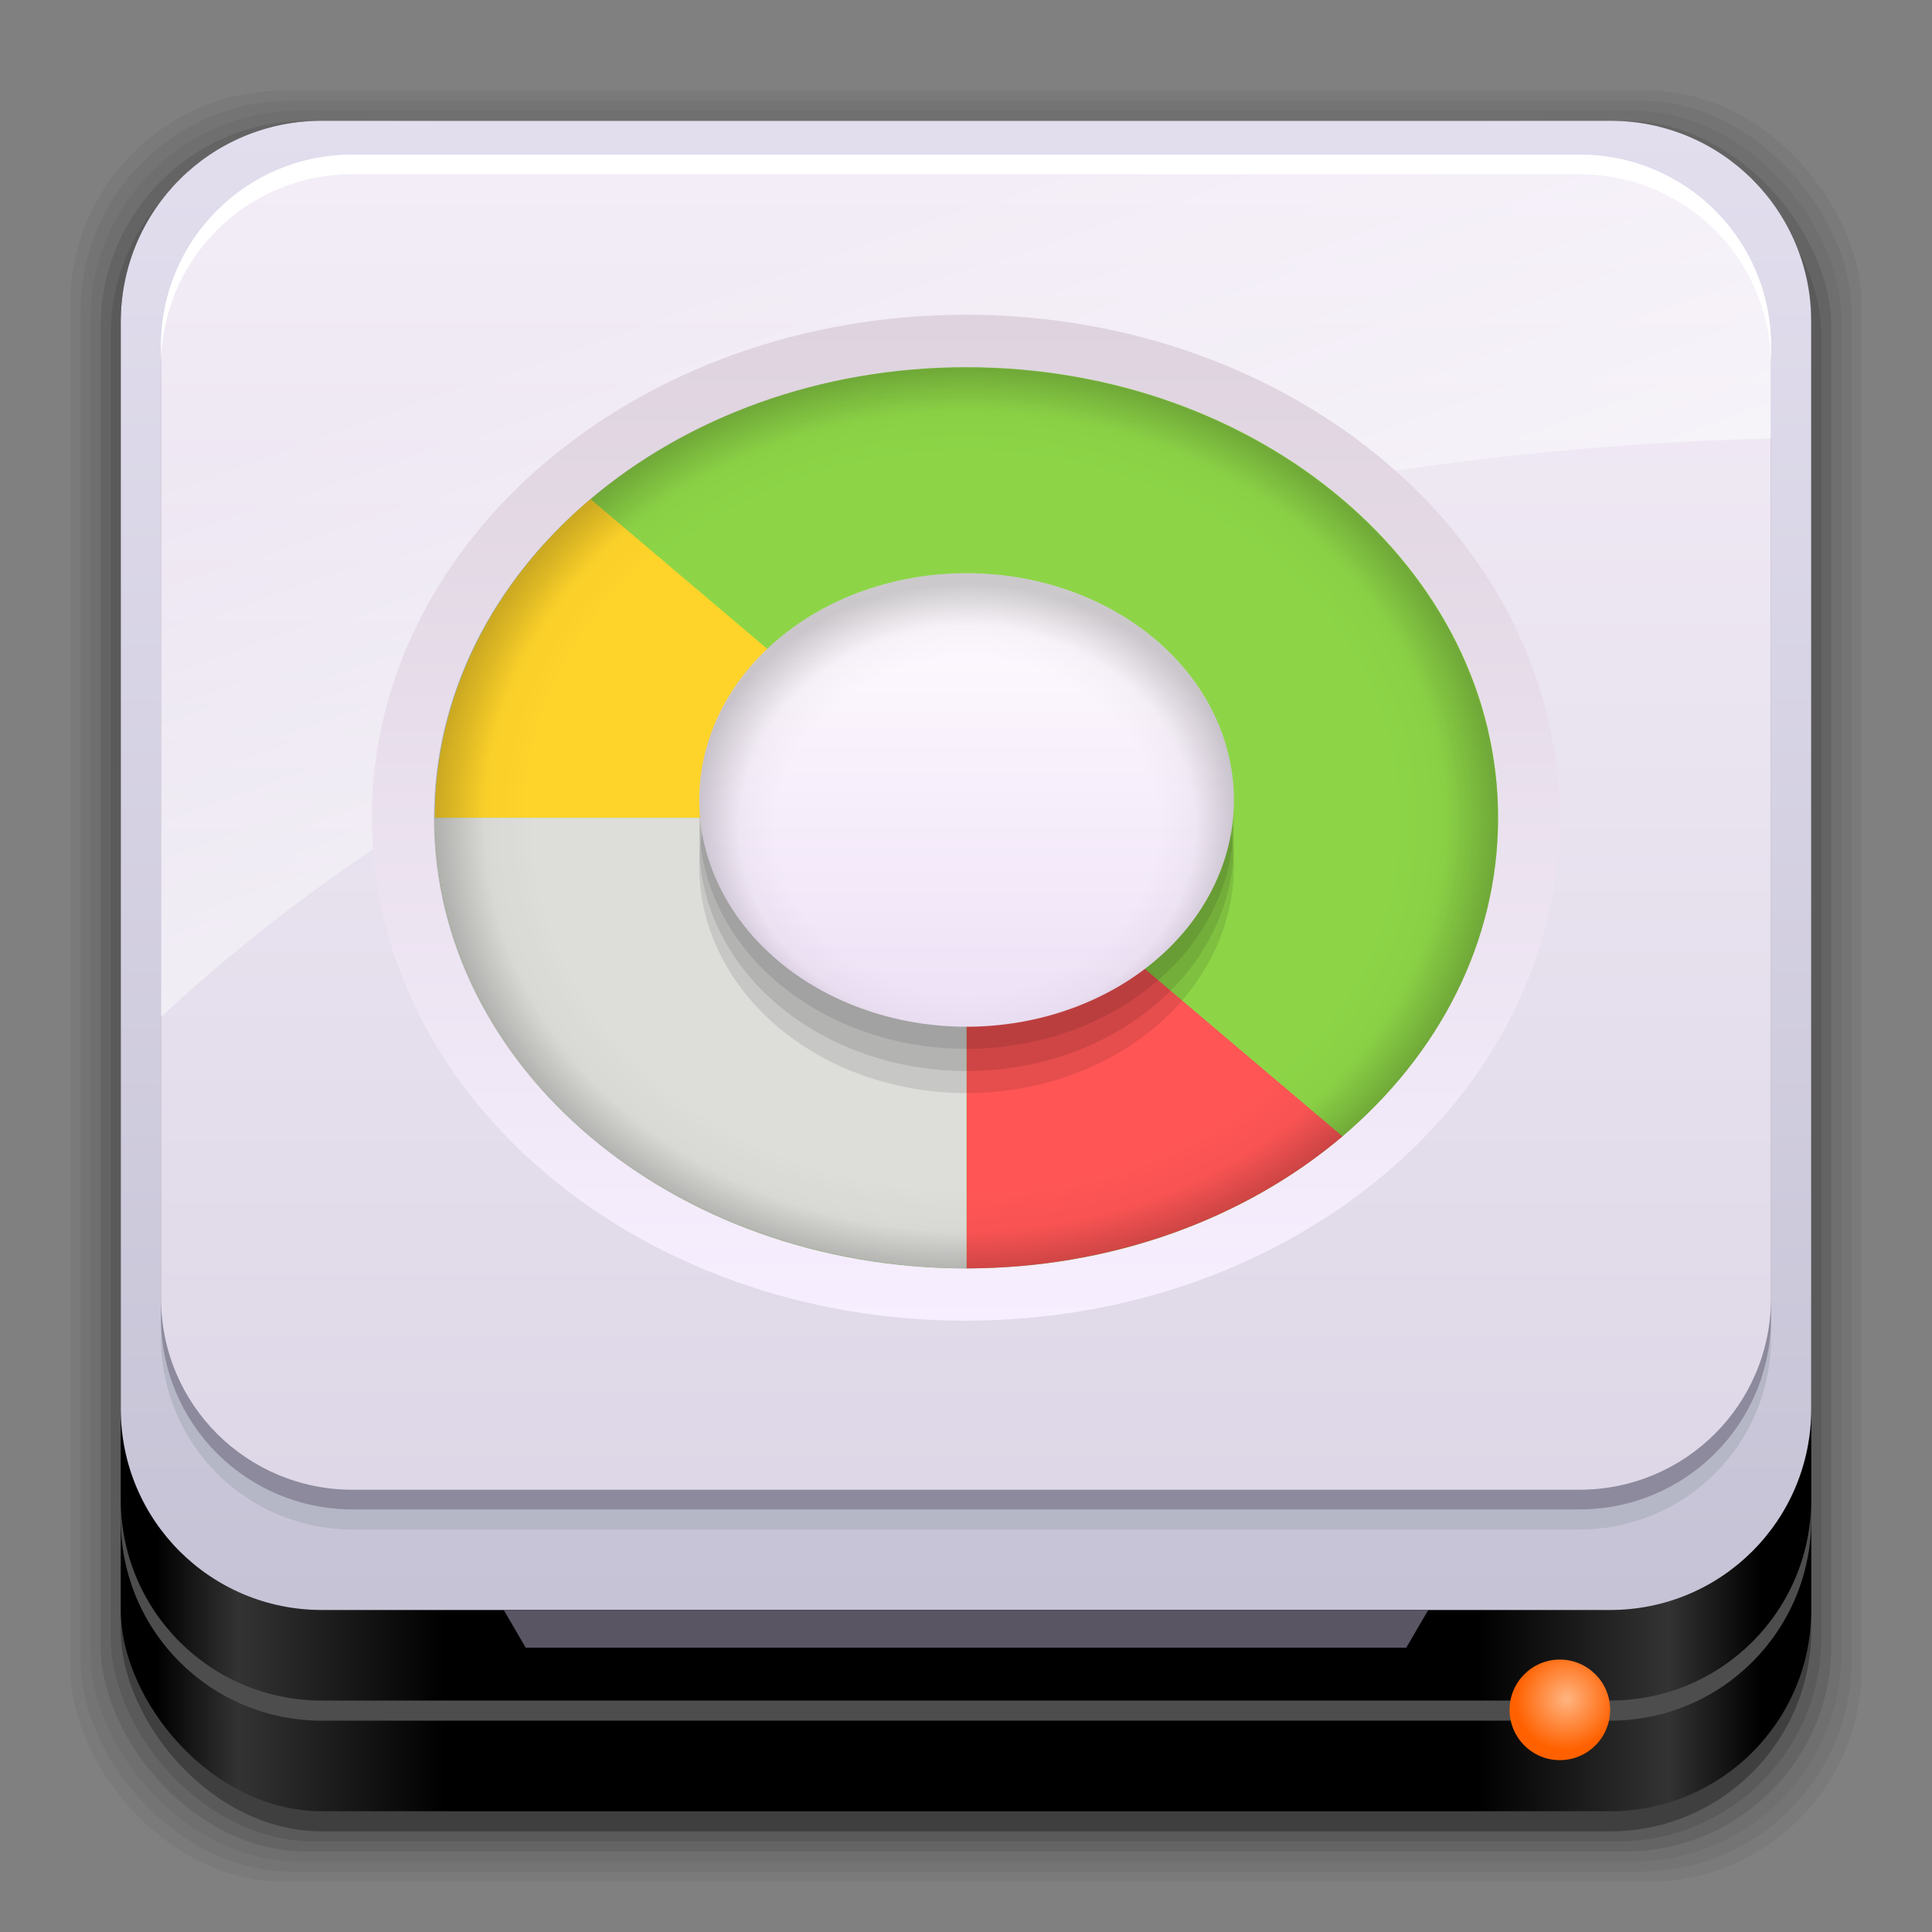 <?xml version="1.0" encoding="UTF-8" standalone="no"?>
<!-- Created with Inkscape (http://www.inkscape.org/) -->

<svg
   xmlns:dc="http://purl.org/dc/elements/1.1/"
   xmlns:cc="http://creativecommons.org/ns#"
   xmlns:rdf="http://www.w3.org/1999/02/22-rdf-syntax-ns#"
   xmlns:svg="http://www.w3.org/2000/svg"
   xmlns="http://www.w3.org/2000/svg"
   xmlns:xlink="http://www.w3.org/1999/xlink"
   xmlns:sodipodi="http://sodipodi.sourceforge.net/DTD/sodipodi-0.dtd"
   xmlns:inkscape="http://www.inkscape.org/namespaces/inkscape"
   width="96"
   height="96"
   id="svg2"
   version="1.1"
   inkscape:version="0.48.4 r9939"
   sodipodi:docname="gparted.svg">
  <rect width="100%" height="100%" fill="#808080" stroke="none"/>
  <defs
     id="defs4">
    <linearGradient
       inkscape:collect="always"
       id="linearGradient3624">
      <stop
         style="stop-color:#000000;stop-opacity:0"
         offset="0"
         id="stop3626" />
      <stop
         id="stop3628"
         offset="0.689"
         style="stop-color:#000000;stop-opacity:0" />
      <stop
         id="stop3630"
         offset="0.824"
         style="stop-color:#000000;stop-opacity:0.024;" />
      <stop
         style="stop-color:#000000;stop-opacity:0.2"
         offset="1"
         id="stop3632" />
    </linearGradient>
    <linearGradient
       id="linearGradient3123"
       inkscape:collect="always">
      <stop
         id="stop3127"
         offset="0"
         style="stop-color:#000000;stop-opacity:0" />
      <stop
         style="stop-color:#000000;stop-opacity:0"
         offset="0.816"
         id="stop3133" />
      <stop
         style="stop-color:#000000;stop-opacity:0.024;"
         offset="0.909"
         id="stop3129" />
      <stop
         id="stop3131"
         offset="1"
         style="stop-color:#000000;stop-opacity:0.2" />
    </linearGradient>
    <linearGradient
       id="linearGradient3168"
       inkscape:collect="always">
      <stop
         id="stop3170"
         offset="0"
         style="stop-color:#ded3de;stop-opacity:1" />
      <stop
         id="stop3172"
         offset="1"
         style="stop-color:#f7efff;stop-opacity:1" />
    </linearGradient>
    <linearGradient
       inkscape:collect="always"
       id="linearGradient3122">
      <stop
         style="stop-color:#000000;stop-opacity:0"
         offset="0"
         id="stop3124" />
      <stop
         id="stop3130"
         offset="0.909"
         style="stop-color:#000000;stop-opacity:0.024;" />
      <stop
         style="stop-color:#000000;stop-opacity:0.2"
         offset="1"
         id="stop3126" />
    </linearGradient>
    <linearGradient
       inkscape:collect="always"
       id="linearGradient3111">
      <stop
         style="stop-color:#ded3de;stop-opacity:1"
         offset="0"
         id="stop3113" />
      <stop
         style="stop-color:#e7e3ef;stop-opacity:1"
         offset="1"
         id="stop3115" />
    </linearGradient>
    <linearGradient
       inkscape:collect="always"
       id="linearGradient3103">
      <stop
         style="stop-color:#efe3f7;stop-opacity:1"
         offset="0"
         id="stop3105" />
      <stop
         style="stop-color:#fffbff;stop-opacity:1"
         offset="1"
         id="stop3107" />
    </linearGradient>
    <linearGradient
       id="linearGradient4246"
       inkscape:collect="always">
      <stop
         id="stop4248"
         offset="0"
         style="stop-color:#ffffff;stop-opacity:1" />
      <stop
         id="stop4250"
         offset="1"
         style="stop-color:#ffffff;stop-opacity:0" />
    </linearGradient>
    <linearGradient
       inkscape:collect="always"
       id="linearGradient4178">
      <stop
         style="stop-color:#ffb582;stop-opacity:1"
         offset="0"
         id="stop4180" />
      <stop
         style="stop-color:#ff6100;stop-opacity:1"
         offset="1"
         id="stop4182" />
    </linearGradient>
    <linearGradient
       inkscape:collect="always"
       id="linearGradient4152">
      <stop
         style="stop-color:#c6c3d6;stop-opacity:1"
         offset="0"
         id="stop4154" />
      <stop
         style="stop-color:#e2deee;stop-opacity:1"
         offset="1"
         id="stop4156" />
    </linearGradient>
    <linearGradient
       id="linearGradient4146"
       inkscape:collect="always">
      <stop
         id="stop4148"
         offset="0"
         style="stop-color:#ded7e7;stop-opacity:1" />
      <stop
         id="stop4150"
         offset="1"
         style="stop-color:#f3edf7;stop-opacity:1" />
    </linearGradient>
    <linearGradient
       id="linearGradient4130">
      <stop
         id="stop4132"
         offset="0"
         style="stop-color:#000000;stop-opacity:1" />
      <stop
         style="stop-color:#333333;stop-opacity:1"
         offset="0.051"
         id="stop4134" />
      <stop
         id="stop4136"
         offset="0.18"
         style="stop-color:#000000;stop-opacity:1" />
      <stop
         style="stop-color:#000000;stop-opacity:1"
         offset="0.823"
         id="stop4138" />
      <stop
         id="stop4140"
         offset="0.942"
         style="stop-color:#333333;stop-opacity:1" />
      <stop
         id="stop4142"
         offset="1"
         style="stop-color:#000000;stop-opacity:1" />
    </linearGradient>
    <linearGradient
       id="linearGradient4293">
      <stop
         style="stop-color:#3b69a4;stop-opacity:1;"
         offset="0"
         id="stop4295" />
      <stop
         id="stop4301"
         offset="0.128"
         style="stop-color:#3b69a4;stop-opacity:0" />
      <stop
         style="stop-color:#3b69a4;stop-opacity:0"
         offset="0.888"
         id="stop4303" />
      <stop
         style="stop-color:#3b69a4;stop-opacity:1;"
         offset="1"
         id="stop4297" />
    </linearGradient>
    <linearGradient
       id="linearGradient3059">
      <stop
         style="stop-color:#101018;stop-opacity:1"
         offset="0"
         id="stop3061" />
      <stop
         id="stop4042"
         offset="0.051"
         style="stop-color:#212442;stop-opacity:1" />
      <stop
         style="stop-color:#100c18;stop-opacity:1"
         offset="0.18"
         id="stop4044" />
      <stop
         id="stop3352"
         offset="0.823"
         style="stop-color:#100c18;stop-opacity:1" />
      <stop
         style="stop-color:#212442;stop-opacity:1;"
         offset="0.942"
         id="stop3354" />
      <stop
         style="stop-color:#101018;stop-opacity:1"
         offset="1"
         id="stop3064" />
    </linearGradient>
    <linearGradient
       inkscape:collect="always"
       id="linearGradient3048">
      <stop
         style="stop-color:#c16d16;stop-opacity:1"
         offset="0"
         id="stop3050" />
      <stop
         style="stop-color:#ff8e31;stop-opacity:1"
         offset="1"
         id="stop3052" />
    </linearGradient>
    <linearGradient
       inkscape:collect="always"
       id="linearGradient3119">
      <stop
         style="stop-color:#92948f;stop-opacity:0"
         offset="0"
         id="stop3121" />
      <stop
         id="stop3123"
         offset="0.428"
         style="stop-color:#9b9e98;stop-opacity:1" />
      <stop
         style="stop-color:#939690;stop-opacity:0"
         offset="1"
         id="stop3125" />
    </linearGradient>
    <linearGradient
       id="linearGradient3073"
       inkscape:collect="always">
      <stop
         id="stop3075"
         offset="0"
         style="stop-color:#ffffff;stop-opacity:0" />
      <stop
         style="stop-color:#ffffff;stop-opacity:1"
         offset="0.459"
         id="stop3085" />
      <stop
         id="stop3083"
         offset="1"
         style="stop-color:#ffffff;stop-opacity:0" />
    </linearGradient>
    <linearGradient
       inkscape:collect="always"
       id="linearGradient3047">
      <stop
         style="stop-color:#000000;stop-opacity:1"
         offset="0"
         id="stop3049" />
      <stop
         id="stop3055"
         offset="0.061"
         style="stop-color:#1a1a1a;stop-opacity:1" />
      <stop
         style="stop-color:#333333;stop-opacity:1"
         offset="0.165"
         id="stop3057" />
      <stop
         id="stop3059"
         offset="0.554"
         style="stop-color:#4d4d4d;stop-opacity:1" />
      <stop
         style="stop-color:#999999;stop-opacity:1"
         offset="1"
         id="stop3051" />
    </linearGradient>
    <linearGradient
       id="linearGradient3041"
       inkscape:collect="always">
      <stop
         id="stop3043"
         offset="0"
         style="stop-color:#1a1a1a;stop-opacity:1" />
      <stop
         id="stop3045"
         offset="1"
         style="stop-color:#808080;stop-opacity:1" />
    </linearGradient>
    <linearGradient
       inkscape:collect="always"
       id="linearGradient3029">
      <stop
         style="stop-color:#333333;stop-opacity:1"
         offset="0"
         id="stop3031" />
      <stop
         style="stop-color:#e0e0dd;stop-opacity:0;"
         offset="1"
         id="stop3033" />
    </linearGradient>
    <linearGradient
       inkscape:collect="always"
       xlink:href="#linearGradient3029"
       id="linearGradient3035"
       x1="35.355"
       y1="1030.362"
       x2="35.355"
       y2="975.333"
       gradientUnits="userSpaceOnUse"
       gradientTransform="matrix(1.164,0,0,1.164,-7.863,-164.236)" />
    <linearGradient
       inkscape:collect="always"
       xlink:href="#linearGradient3041"
       id="linearGradient3039"
       gradientUnits="userSpaceOnUse"
       x1="35.355"
       y1="1030.362"
       x2="35.355"
       y2="975.333"
       gradientTransform="matrix(1.122,0,0,1.122,-5.85,-122.188)" />
    <linearGradient
       inkscape:collect="always"
       xlink:href="#linearGradient3047"
       id="linearGradient3053"
       x1="40"
       y1="1043.434"
       x2="39.286"
       y2="972.333"
       gradientUnits="userSpaceOnUse" />
    <linearGradient
       inkscape:collect="always"
       xlink:href="#linearGradient3073"
       id="linearGradient3113"
       gradientUnits="userSpaceOnUse"
       gradientTransform="translate(0,-956.362)"
       x1="14.869"
       y1="978.904"
       x2="24.527"
       y2="969.247" />
    <linearGradient
       inkscape:collect="always"
       xlink:href="#linearGradient3073"
       id="linearGradient3115"
       gradientUnits="userSpaceOnUse"
       gradientTransform="matrix(-1,0,0,1,96,-956.362)"
       x1="15.152"
       y1="978.621"
       x2="26.264"
       y2="967.509" />
    <linearGradient
       inkscape:collect="always"
       xlink:href="#linearGradient3119"
       id="linearGradient3117"
       gradientUnits="userSpaceOnUse"
       gradientTransform="translate(0,-956.362)"
       x1="13.132"
       y1="980.641"
       x2="25.55"
       y2="967.866" />
    <linearGradient
       inkscape:collect="always"
       xlink:href="#linearGradient3119"
       id="linearGradient3129"
       gradientUnits="userSpaceOnUse"
       gradientTransform="matrix(-1,0,0,1,96,0)"
       x1="13.132"
       y1="980.641"
       x2="25.55"
       y2="967.866" />
    <linearGradient
       inkscape:collect="always"
       xlink:href="#linearGradient3048"
       id="linearGradient3054"
       x1="49.268"
       y1="996.573"
       x2="49.268"
       y2="1045.863"
       gradientUnits="userSpaceOnUse" />
    <linearGradient
       inkscape:collect="always"
       xlink:href="#linearGradient3048"
       id="linearGradient3058"
       x1="115.803"
       y1="985.472"
       x2="115.803"
       y2="1033.554"
       gradientUnits="userSpaceOnUse" />
    <linearGradient
       inkscape:collect="always"
       xlink:href="#linearGradient4130"
       id="linearGradient4128"
       gradientUnits="userSpaceOnUse"
       x1="7.772"
       y1="1046.023"
       x2="87.516"
       y2="1046.023" />
    <linearGradient
       inkscape:collect="always"
       xlink:href="#linearGradient4146"
       id="linearGradient4144"
       gradientUnits="userSpaceOnUse"
       x1="48.543"
       y1="1030.626"
       x2="48.543"
       y2="963.97"
       gradientTransform="matrix(0.976,0,0,0.976,0.171,25.18)" />
    <linearGradient
       inkscape:collect="always"
       xlink:href="#linearGradient4152"
       id="linearGradient4158"
       x1="21.011"
       y1="1036.06"
       x2="21.011"
       y2="962.498"
       gradientUnits="userSpaceOnUse" />
    <radialGradient
       inkscape:collect="always"
       xlink:href="#linearGradient4178"
       id="radialGradient4186"
       cx="-18.219"
       cy="85.049"
       fx="-18.219"
       fy="85.049"
       r="3.266"
       gradientUnits="userSpaceOnUse"
       gradientTransform="matrix(0.726,-0.726,0.707,0.707,-65.139,11.691)" />
    <linearGradient
       inkscape:collect="always"
       xlink:href="#linearGradient4146"
       id="linearGradient4193"
       gradientUnits="userSpaceOnUse"
       gradientTransform="matrix(0.976,0,0,0.976,0.171,25.18)"
       x1="48.543"
       y1="1030.626"
       x2="48.543"
       y2="963.97" />
    <linearGradient
       inkscape:collect="always"
       xlink:href="#linearGradient4146"
       id="linearGradient4197"
       gradientUnits="userSpaceOnUse"
       gradientTransform="matrix(0.976,0,0,0.976,1.171,24.18)"
       x1="48.543"
       y1="1030.626"
       x2="48.543"
       y2="963.97" />
    <linearGradient
       inkscape:collect="always"
       xlink:href="#linearGradient4130"
       id="linearGradient4213"
       gradientUnits="userSpaceOnUse"
       x1="7.772"
       y1="1046.023"
       x2="87.516"
       y2="1046.023"
       gradientTransform="translate(0,-956.362)" />
    <linearGradient
       inkscape:collect="always"
       xlink:href="#linearGradient4146"
       id="linearGradient4241"
       gradientUnits="userSpaceOnUse"
       gradientTransform="matrix(0.976,0,0,0.976,1.171,-932.183)"
       x1="48.543"
       y1="1030.626"
       x2="48.543"
       y2="963.97" />
    <linearGradient
       inkscape:collect="always"
       xlink:href="#linearGradient4246"
       id="linearGradient4244"
       gradientUnits="userSpaceOnUse"
       gradientTransform="matrix(0.976,0,0,0.976,1.171,-932.183)"
       x1="67.973"
       y1="1017.498"
       x2="48.543"
       y2="963.97" />
    <linearGradient
       inkscape:collect="always"
       xlink:href="#linearGradient3103"
       id="linearGradient3109"
       x1="-74.854"
       y1="60.773"
       x2="-74.854"
       y2="17.854"
       gradientUnits="userSpaceOnUse" />
    <linearGradient
       inkscape:collect="always"
       xlink:href="#linearGradient3111"
       id="linearGradient3118"
       x1="-77.533"
       y1="16.872"
       x2="-77.533"
       y2="65.541"
       gradientUnits="userSpaceOnUse" />
    <radialGradient
       inkscape:collect="always"
       xlink:href="#linearGradient3122"
       id="radialGradient3128"
       cx="-76.134"
       cy="41.107"
       fx="-76.134"
       fy="41.107"
       r="29.714"
       gradientTransform="matrix(0.994,-0.007,0.006,0.819,-0.675,6.905)"
       gradientUnits="userSpaceOnUse" />
    <linearGradient
       inkscape:collect="always"
       xlink:href="#linearGradient3168"
       id="linearGradient3153"
       gradientUnits="userSpaceOnUse"
       x1="-77.533"
       y1="16.872"
       x2="-77.533"
       y2="65.541" />
    <linearGradient
       inkscape:collect="always"
       xlink:href="#linearGradient3103"
       id="linearGradient3157"
       gradientUnits="userSpaceOnUse"
       x1="-74.854"
       y1="60.773"
       x2="-74.854"
       y2="17.854" />
    <radialGradient
       inkscape:collect="always"
       xlink:href="#linearGradient3123"
       id="radialGradient3119"
       gradientUnits="userSpaceOnUse"
       gradientTransform="matrix(0.884,-0.006,0.005,0.754,115.059,9.337)"
       cx="-76.134"
       cy="41.107"
       fx="-76.134"
       fy="41.107"
       r="29.714" />
    <linearGradient
       y2="32.097"
       x2="23.185"
       y1="20.903"
       x1="19.679"
       gradientUnits="userSpaceOnUse"
       id="linearGradient4141"
       xlink:href="#linearGradient4122"
       inkscape:collect="always" />
    <linearGradient
       y2="32.097"
       x2="23.185"
       y1="20.903"
       x1="19.679"
       gradientUnits="userSpaceOnUse"
       id="linearGradient4138"
       xlink:href="#linearGradient4122"
       inkscape:collect="always" />
    <linearGradient
       gradientUnits="userSpaceOnUse"
       y2="32.097"
       x2="23.185"
       y1="20.903"
       x1="19.679"
       id="linearGradient4120"
       xlink:href="#linearGradient4122"
       inkscape:collect="always" />
    <radialGradient
       gradientUnits="userSpaceOnUse"
       gradientTransform="matrix(1,0,0,0.305,0,21.044)"
       r="14"
       fy="30.266"
       fx="24"
       cy="30.266"
       cx="24"
       id="radialGradient4098"
       xlink:href="#linearGradient4092"
       inkscape:collect="always" />
    <radialGradient
       r="10.683"
       fy="23.189"
       fx="24.691"
       cy="23.189"
       cx="24.691"
       gradientTransform="matrix(0.686,-0.921,1.445,0.713,-25.656,33.737)"
       gradientUnits="userSpaceOnUse"
       id="radialGradient4088"
       xlink:href="#linearGradient4018"
       inkscape:collect="always" />
    <radialGradient
       gradientUnits="userSpaceOnUse"
       gradientTransform="matrix(1,0,0,0.452,0,15.22)"
       r="10.337"
       fy="27.786"
       fx="22.519"
       cy="27.786"
       cx="22.519"
       id="radialGradient4068"
       xlink:href="#linearGradient4062"
       inkscape:collect="always" />
    <radialGradient
       gradientUnits="userSpaceOnUse"
       gradientTransform="matrix(1.154,-1.605,1.463,1.208,-43.596,25.552)"
       r="4.621"
       fy="28.457"
       fx="21.366"
       cy="28.457"
       cx="21.366"
       id="radialGradient4060"
       xlink:href="#linearGradient4054"
       inkscape:collect="always" />
    <radialGradient
       gradientUnits="userSpaceOnUse"
       gradientTransform="matrix(0.523,-0.913,1.025,0.675,-12.879,29.478)"
       r="6.535"
       fy="26.024"
       fx="25.526"
       cy="26.024"
       cx="25.526"
       id="radialGradient4052"
       xlink:href="#linearGradient4046"
       inkscape:collect="always" />
    <radialGradient
       gradientUnits="userSpaceOnUse"
       gradientTransform="matrix(1,0,0,0.612,0,8.753)"
       r="11.155"
       fy="22.566"
       fx="23.571"
       cy="22.566"
       cx="23.571"
       id="radialGradient4044"
       xlink:href="#linearGradient4038"
       inkscape:collect="always" />
    <radialGradient
       gradientUnits="userSpaceOnUse"
       gradientTransform="matrix(0.686,-0.921,1.445,0.713,-25.656,33.737)"
       r="10.683"
       fy="21.092"
       fx="21.885"
       cy="21.092"
       cx="21.885"
       id="radialGradient4024"
       xlink:href="#linearGradient4108"
       inkscape:collect="always" />
    <radialGradient
       gradientUnits="userSpaceOnUse"
       gradientTransform="matrix(1,-3.5854879e-7,9.2353616e-8,0.971,4.6991103e-7,0.899)"
       r="0.531"
       fy="30.578"
       fx="7.625"
       cy="30.578"
       cx="7.625"
       id="radialGradient4014"
       xlink:href="#linearGradient4078"
       inkscape:collect="always" />
    <radialGradient
       r="0.531"
       fy="30.304"
       fx="7.519"
       cy="30.304"
       cx="7.519"
       gradientTransform="matrix(1.39,0,0,1.349,-2.92,-10.638)"
       gradientUnits="userSpaceOnUse"
       id="radialGradient4006"
       xlink:href="#linearGradient4070"
       inkscape:collect="always" />
    <radialGradient
       gradientUnits="userSpaceOnUse"
       gradientTransform="matrix(1.351,-3.7918611e-6,1.1741249e-6,1.577,-2.678,-17.629)"
       r="0.531"
       fy="30.578"
       fx="7.625"
       cy="30.578"
       cx="7.625"
       id="radialGradient3915"
       xlink:href="#linearGradient3909"
       inkscape:collect="always" />
    <radialGradient
       r="21.98"
       fy="16.48"
       fx="25.252"
       cy="16.48"
       cx="25.252"
       gradientTransform="matrix(0.3,-0.255,0.167,0.426,-2.086,27.056)"
       gradientUnits="userSpaceOnUse"
       id="radialGradient3884"
       xlink:href="#linearGradient5740-6"
       inkscape:collect="always" />
    <linearGradient
       id="linearGradient5740-6">
      <stop
         style="stop-color:#d0d0cb;stop-opacity:1;"
         offset="0"
         id="stop5742-3" />
      <stop
         style="stop-color:#babdb6;stop-opacity:1"
         offset="1"
         id="stop5744-8" />
    </linearGradient>
    <linearGradient
       gradientTransform="matrix(1.003,0,0,1.069,-0.118,-1.915)"
       gradientUnits="userSpaceOnUse"
       y2="29.456"
       x2="20.502"
       y1="13.796"
       x1="8.094"
       id="linearGradient3810"
       xlink:href="#linearGradient3804"
       inkscape:collect="always" />
    <linearGradient
       gradientTransform="translate(0,3.001)"
       gradientUnits="userSpaceOnUse"
       y2="8.448"
       x2="2.4"
       y1="37.469"
       x1="50.506"
       id="linearGradient3802"
       xlink:href="#linearGradient9641"
       inkscape:collect="always" />
    <linearGradient
       gradientTransform="translate(0,3.001)"
       gradientUnits="userSpaceOnUse"
       y2="14.983"
       x2="11.953"
       y1="33.222"
       x1="35.723"
       id="linearGradient3794"
       xlink:href="#linearGradient5690"
       inkscape:collect="always" />
    <linearGradient
       y2="13.979"
       x2="9.899"
       y1="20"
       x1="9.899"
       gradientTransform="matrix(2.048,0,0,2.068,1.348,6.674)"
       gradientUnits="userSpaceOnUse"
       id="linearGradient2961"
       xlink:href="#linearGradient2900"
       inkscape:collect="always" />
    <radialGradient
       r="2"
       fy="17"
       fx="0"
       cy="17"
       cx="0"
       gradientTransform="matrix(4.096,0,0,3.101,38.21,-10.9)"
       gradientUnits="userSpaceOnUse"
       id="radialGradient2959"
       xlink:href="#linearGradient2886"
       inkscape:collect="always" />
    <radialGradient
       r="2"
       fy="17"
       fx="0"
       cy="17"
       cx="0"
       gradientTransform="matrix(4.096,0,0,3.101,-9.539,-94.543)"
       gradientUnits="userSpaceOnUse"
       id="radialGradient2957"
       xlink:href="#linearGradient2886"
       inkscape:collect="always" />
    <linearGradient
       y2="36.377"
       x2="20.329"
       y1="33.062"
       x1="15.335"
       gradientTransform="matrix(0.46,0,-0.391,1.37,40.625,-13.299)"
       gradientUnits="userSpaceOnUse"
       id="linearGradient2955"
       xlink:href="#linearGradient2909"
       inkscape:collect="always" />
    <linearGradient
       y2="36.377"
       x2="20.329"
       y1="33.062"
       x1="15.335"
       gradientTransform="matrix(1,0,0,1.423,-0.875,-15.046)"
       gradientUnits="userSpaceOnUse"
       id="linearGradient2953"
       xlink:href="#linearGradient2909"
       inkscape:collect="always" />
    <linearGradient
       y2="36.377"
       x2="20.329"
       y1="33.062"
       x1="15.335"
       gradientTransform="matrix(1,0,0,1.423,10.5,-14.957)"
       gradientUnits="userSpaceOnUse"
       id="linearGradient2951"
       xlink:href="#linearGradient2909"
       inkscape:collect="always" />
    <linearGradient
       y2="34.046"
       x2="12.5"
       y1="43.188"
       x1="12.5"
       gradientUnits="userSpaceOnUse"
       id="linearGradient2949"
       xlink:href="#linearGradient2967"
       inkscape:collect="always" />
    <linearGradient
       y2="35.5"
       x2="-2.814"
       y1="43.573"
       x1="53.813"
       gradientTransform="translate(0,50)"
       gradientUnits="userSpaceOnUse"
       id="linearGradient2947"
       xlink:href="#linearGradient2899"
       inkscape:collect="always" />
    <radialGradient
       r="21.98"
       fy="16.48"
       fx="25.252"
       cy="16.48"
       cx="25.252"
       gradientTransform="matrix(1.033,-0.596,0.575,0.996,-12.235,11.554)"
       gradientUnits="userSpaceOnUse"
       id="radialGradient2945"
       xlink:href="#linearGradient5740"
       inkscape:collect="always" />
    <radialGradient
       r="0.531"
       fy="30.304"
       fx="7.519"
       cy="30.304"
       cx="7.519"
       gradientTransform="matrix(1.39,0,0,1.349,-2.92,-10.638)"
       gradientUnits="userSpaceOnUse"
       id="radialGradient2941"
       xlink:href="#linearGradient9613"
       inkscape:collect="always" />
    <linearGradient
       y2="14.998"
       x2="24.999"
       y1="35.355"
       x1="24.749"
       gradientTransform="matrix(1,0,0,0.996,0,-3.931)"
       gradientUnits="userSpaceOnUse"
       id="linearGradient2937"
       xlink:href="#linearGradient3468"
       inkscape:collect="always" />
    <radialGradient
       r="0.531"
       fy="30.574"
       fx="7.518"
       cy="30.574"
       cx="7.518"
       gradientTransform="matrix(1.662,0,0,1.614,-4.989,-18.656)"
       gradientUnits="userSpaceOnUse"
       id="radialGradient2931"
       xlink:href="#linearGradient8613"
       inkscape:collect="always" />
    <radialGradient
       r="0.531"
       fy="30.308"
       fx="7.534"
       cy="30.308"
       cx="7.534"
       gradientTransform="matrix(1.569,0,0,1.523,-4.289,-15.921)"
       gradientUnits="userSpaceOnUse"
       id="radialGradient2929"
       xlink:href="#linearGradient9633"
       inkscape:collect="always" />
    <radialGradient
       r="0.531"
       fy="30.574"
       fx="7.518"
       cy="30.574"
       cx="7.518"
       gradientTransform="matrix(1.662,0,0,1.614,-4.989,-18.656)"
       gradientUnits="userSpaceOnUse"
       id="radialGradient2927"
       xlink:href="#linearGradient8613"
       inkscape:collect="always" />
    <linearGradient
       y2="30.359"
       x2="40.711"
       y1="30.555"
       x1="40.617"
       gradientUnits="userSpaceOnUse"
       id="linearGradient2917"
       xlink:href="#linearGradient8710"
       inkscape:collect="always" />
    <linearGradient
       y2="30.359"
       x2="40.711"
       y1="30.555"
       x1="40.617"
       gradientTransform="matrix(0.603,-0.798,0.798,0.603,-41.126,44.628)"
       gradientUnits="userSpaceOnUse"
       id="linearGradient2915"
       xlink:href="#linearGradient8710"
       inkscape:collect="always" />
    <linearGradient
       y2="37.996"
       x2="21.938"
       y1="39"
       x1="21.938"
       gradientUnits="userSpaceOnUse"
       id="linearGradient2907"
       xlink:href="#linearGradient2986"
       inkscape:collect="always" />
    <linearGradient
       inkscape:collect="always"
       id="linearGradient2986">
      <stop
         style="stop-color:black;stop-opacity:1;"
         offset="0"
         id="stop2988" />
      <stop
         style="stop-color:black;stop-opacity:0;"
         offset="1"
         id="stop2990" />
    </linearGradient>
    <linearGradient
       inkscape:collect="always"
       id="linearGradient2967">
      <stop
         style="stop-color:white;stop-opacity:1;"
         offset="0"
         id="stop2969" />
      <stop
         style="stop-color:white;stop-opacity:0;"
         offset="1"
         id="stop2971" />
    </linearGradient>
    <linearGradient
       id="linearGradient9641">
      <stop
         style="stop-color:#babdb6;stop-opacity:1"
         offset="0"
         id="stop9643" />
      <stop
         style="stop-color:#555753;stop-opacity:1"
         offset="1"
         id="stop9645" />
    </linearGradient>
    <linearGradient
       id="linearGradient9633">
      <stop
         style="stop-color:#eeeeec;stop-opacity:1"
         offset="0"
         id="stop9635" />
      <stop
         style="stop-color:#888a85;stop-opacity:1"
         offset="1"
         id="stop9639" />
    </linearGradient>
    <linearGradient
       id="linearGradient9613">
      <stop
         style="stop-color:white;stop-opacity:1"
         offset="0"
         id="stop9615" />
      <stop
         id="stop9619"
         offset="0.5"
         style="stop-color:white;stop-opacity:1;" />
      <stop
         style="stop-color:#cccfca;stop-opacity:1"
         offset="1"
         id="stop9617" />
    </linearGradient>
    <linearGradient
       id="linearGradient8710">
      <stop
         style="stop-color:black;stop-opacity:1;"
         offset="0"
         id="stop8712" />
      <stop
         style="stop-color:white;stop-opacity:1;"
         offset="1"
         id="stop8714" />
    </linearGradient>
    <linearGradient
       id="linearGradient8613">
      <stop
         style="stop-color:#babdb6;stop-opacity:1"
         offset="0"
         id="stop8615" />
      <stop
         style="stop-color:#2e3436;stop-opacity:1"
         offset="1"
         id="stop8617" />
    </linearGradient>
    <linearGradient
       id="linearGradient5740">
      <stop
         style="stop-color:#d0d0cb;stop-opacity:1;"
         offset="0"
         id="stop5742" />
      <stop
         style="stop-color:#babdb6;stop-opacity:1"
         offset="1"
         id="stop5744" />
    </linearGradient>
    <linearGradient
       id="linearGradient5690">
      <stop
         style="stop-color:white;stop-opacity:1;"
         offset="0"
         id="stop5692" />
      <stop
         style="stop-color:#555753;stop-opacity:1"
         offset="1"
         id="stop5694" />
    </linearGradient>
    <linearGradient
       id="linearGradient2899">
      <stop
         id="stop2901"
         offset="0"
         style="stop-color:#555753;stop-opacity:1" />
      <stop
         id="stop2903"
         offset="1"
         style="stop-color:#2e3436;stop-opacity:1" />
    </linearGradient>
    <linearGradient
       id="linearGradient3468">
      <stop
         style="stop-color:#fdfdfc;stop-opacity:1"
         offset="0"
         id="stop3470" />
      <stop
         style="stop-color:white;stop-opacity:0.371"
         offset="1"
         id="stop3472" />
    </linearGradient>
    <linearGradient
       id="linearGradient2909">
      <stop
         style="stop-color:white;stop-opacity:0;"
         offset="0"
         id="stop2911" />
      <stop
         id="stop2917"
         offset="0.5"
         style="stop-color:white;stop-opacity:1;" />
      <stop
         style="stop-color:white;stop-opacity:0;"
         offset="1"
         id="stop2913" />
    </linearGradient>
    <linearGradient
       id="linearGradient2900">
      <stop
         style="stop-color:black;stop-opacity:0;"
         offset="0"
         id="stop2902" />
      <stop
         id="stop2908"
         offset="0.5"
         style="stop-color:black;stop-opacity:1;" />
      <stop
         style="stop-color:black;stop-opacity:0;"
         offset="1"
         id="stop2904" />
    </linearGradient>
    <linearGradient
       inkscape:collect="always"
       id="linearGradient2886">
      <stop
         style="stop-color:black;stop-opacity:1;"
         offset="0"
         id="stop2888" />
      <stop
         style="stop-color:black;stop-opacity:0;"
         offset="1"
         id="stop2890" />
    </linearGradient>
    <linearGradient
       id="linearGradient3804">
      <stop
         id="stop3806"
         offset="0"
         style="stop-color:#2f302e;stop-opacity:1;" />
      <stop
         id="stop3808"
         offset="1"
         style="stop-color:#555753;stop-opacity:1;" />
    </linearGradient>
    <linearGradient
       id="linearGradient3909"
       inkscape:collect="always">
      <stop
         id="stop3911"
         offset="0"
         style="stop-color:#ffffff;stop-opacity:1;" />
      <stop
         id="stop3913"
         offset="1"
         style="stop-color:#ffffff;stop-opacity:0;" />
    </linearGradient>
    <linearGradient
       id="linearGradient4018"
       inkscape:collect="always">
      <stop
         id="stop4020"
         offset="0"
         style="stop-color:#ffffff;stop-opacity:1;" />
      <stop
         id="stop4022"
         offset="1"
         style="stop-color:#ffffff;stop-opacity:0;" />
    </linearGradient>
    <linearGradient
       id="linearGradient4038"
       inkscape:collect="always">
      <stop
         id="stop4040"
         offset="0"
         style="stop-color:#8ae234;stop-opacity:1" />
      <stop
         id="stop4042-5"
         offset="1"
         style="stop-color:#73d216;stop-opacity:1" />
    </linearGradient>
    <linearGradient
       id="linearGradient4046"
       inkscape:collect="always">
      <stop
         id="stop4048"
         offset="0"
         style="stop-color:#fcaf3e;stop-opacity:1" />
      <stop
         id="stop4050"
         offset="1"
         style="stop-color:#f57900;stop-opacity:1" />
    </linearGradient>
    <linearGradient
       id="linearGradient4054"
       inkscape:collect="always">
      <stop
         id="stop4056"
         offset="0"
         style="stop-color:#ef2929;stop-opacity:1" />
      <stop
         id="stop4058"
         offset="1"
         style="stop-color:#cc0000;stop-opacity:1" />
    </linearGradient>
    <linearGradient
       id="linearGradient4062"
       inkscape:collect="always">
      <stop
         id="stop4064"
         offset="0"
         style="stop-color:#ffffff;stop-opacity:1;" />
      <stop
         id="stop4066"
         offset="1"
         style="stop-color:#ffffff;stop-opacity:0;" />
    </linearGradient>
    <linearGradient
       id="linearGradient4070">
      <stop
         id="stop4072"
         offset="0"
         style="stop-color:white;stop-opacity:1" />
      <stop
         style="stop-color:white;stop-opacity:1;"
         offset="0.5"
         id="stop4074" />
      <stop
         id="stop4076"
         offset="1"
         style="stop-color:#888a85;stop-opacity:1" />
    </linearGradient>
    <linearGradient
       id="linearGradient4078">
      <stop
         id="stop4080"
         offset="0"
         style="stop-color:#d3d7cf;stop-opacity:1" />
      <stop
         style="stop-color:#babdb6;stop-opacity:1"
         offset="0.5"
         id="stop4082" />
      <stop
         id="stop4084"
         offset="1"
         style="stop-color:#eeeeec;stop-opacity:0" />
    </linearGradient>
    <linearGradient
       id="linearGradient4092"
       inkscape:collect="always">
      <stop
         id="stop4094"
         offset="0"
         style="stop-color:#000000;stop-opacity:1;" />
      <stop
         id="stop4096"
         offset="1"
         style="stop-color:#000000;stop-opacity:0;" />
    </linearGradient>
    <linearGradient
       id="linearGradient4108">
      <stop
         style="stop-color:#ffffff;stop-opacity:0;"
         offset="0"
         id="stop4110" />
      <stop
         style="stop-color:#ffffff;stop-opacity:1;"
         offset="1"
         id="stop4112" />
    </linearGradient>
    <linearGradient
       id="linearGradient4122">
      <stop
         style="stop-color:white;stop-opacity:1"
         offset="0"
         id="stop4124" />
      <stop
         id="stop4130"
         offset="0.25"
         style="stop-color:#babdb6;stop-opacity:1" />
      <stop
         style="stop-color:#eeeeec;stop-opacity:1"
         offset="0.375"
         id="stop4132-6" />
      <stop
         id="stop4126"
         offset="0.5"
         style="stop-color:#babdb6;stop-opacity:1" />
      <stop
         style="stop-color:#eeeeec;stop-opacity:1"
         offset="1"
         id="stop4128" />
    </linearGradient>
    <radialGradient
       inkscape:collect="always"
       xlink:href="#linearGradient4018"
       id="radialGradient3506"
       gradientUnits="userSpaceOnUse"
       gradientTransform="matrix(-0.618,-1.02,-1.303,0.79,199.005,1007.345)"
       cx="24.691"
       cy="23.189"
       fx="24.691"
       fy="23.189"
       r="10.683" />
    <radialGradient
       inkscape:collect="always"
       xlink:href="#linearGradient4108"
       id="radialGradient3510"
       gradientUnits="userSpaceOnUse"
       gradientTransform="matrix(-1.718,-2.653,-3.619,2.053,276.223,1017.89)"
       cx="21.885"
       cy="21.092"
       fx="21.885"
       fy="21.092"
       r="10.683" />
    <radialGradient
       inkscape:collect="always"
       xlink:href="#linearGradient4078"
       id="radialGradient3513"
       gradientUnits="userSpaceOnUse"
       gradientTransform="matrix(-11.696,-2.1603801e-6,-1.0801912e-6,5.848,244.754,822.964)"
       cx="7.625"
       cy="30.578"
       fx="7.625"
       fy="30.578"
       r="0.531" />
    <radialGradient
       inkscape:collect="always"
       xlink:href="#linearGradient4070"
       id="radialGradient3516"
       gradientUnits="userSpaceOnUse"
       gradientTransform="matrix(-21.673,0,0,-10.837,320.017,1331.876)"
       cx="7.519"
       cy="30.304"
       fx="7.519"
       fy="30.304"
       r="0.531" />
    <linearGradient
       inkscape:collect="always"
       xlink:href="#linearGradient5690"
       id="linearGradient3519"
       gradientUnits="userSpaceOnUse"
       gradientTransform="matrix(2.071,0,0,2.071,105.861,957.261)"
       x1="35.723"
       y1="33.222"
       x2="11.953"
       y2="14.983" />
    <radialGradient
       inkscape:collect="always"
       xlink:href="#linearGradient4046"
       id="radialGradient3522"
       gradientUnits="userSpaceOnUse"
       gradientTransform="matrix(-1.161,-1.89,-2.275,1.397,237.682,1012.644)"
       cx="25.526"
       cy="26.024"
       fx="25.526"
       fy="26.024"
       r="6.535" />
    <radialGradient
       inkscape:collect="always"
       xlink:href="#linearGradient4038"
       id="radialGradient3525"
       gradientUnits="userSpaceOnUse"
       gradientTransform="matrix(-2.219,0,0,1.268,209.108,969.72)"
       cx="23.571"
       cy="22.566"
       fx="23.571"
       fy="22.566"
       r="11.155" />
    <radialGradient
       inkscape:collect="always"
       xlink:href="#linearGradient4054"
       id="radialGradient3528"
       gradientUnits="userSpaceOnUse"
       gradientTransform="matrix(-2.561,-3.324,-3.246,2.501,305.831,1004.514)"
       cx="21.366"
       cy="28.457"
       fx="21.366"
       fy="28.457"
       r="4.621" />
    <radialGradient
       inkscape:collect="always"
       xlink:href="#linearGradient4062"
       id="radialGradient3531"
       gradientUnits="userSpaceOnUse"
       gradientTransform="matrix(-2.805,0,0,1.603,218.735,956.216)"
       cx="22.519"
       cy="27.786"
       fx="22.519"
       fy="27.786"
       r="10.337" />
    <linearGradient
       inkscape:collect="always"
       xlink:href="#linearGradient8710"
       id="linearGradient3534"
       gradientUnits="userSpaceOnUse"
       gradientTransform="matrix(1.249,-1.652,1.652,1.249,20.68,1049.694)"
       x1="40.617"
       y1="30.555"
       x2="40.711"
       y2="30.359" />
    <radialGradient
       inkscape:collect="always"
       xlink:href="#linearGradient8613"
       id="radialGradient3537"
       gradientUnits="userSpaceOnUse"
       gradientTransform="matrix(4.861,0,0,3.241,85.028,921.547)"
       cx="7.518"
       cy="30.574"
       fx="7.518"
       fy="30.574"
       r="0.531" />
    <radialGradient
       inkscape:collect="always"
       xlink:href="#linearGradient9613"
       id="radialGradient3540"
       gradientUnits="userSpaceOnUse"
       gradientTransform="matrix(-7.566,0,0,4.967,179.323,868.841)"
       cx="7.519"
       cy="30.304"
       fx="7.519"
       fy="30.304"
       r="0.531" />
    <linearGradient
       inkscape:collect="always"
       xlink:href="#linearGradient2986"
       id="linearGradient3543"
       gradientUnits="userSpaceOnUse"
       x1="21.938"
       y1="39"
       x2="21.938"
       y2="37.996"
       gradientTransform="matrix(2.071,0,0,2.071,105.861,957.26)" />
    <linearGradient
       inkscape:collect="always"
       xlink:href="#linearGradient8710"
       id="linearGradient3546"
       gradientUnits="userSpaceOnUse"
       x1="40.617"
       y1="30.555"
       x2="40.711"
       y2="30.359"
       gradientTransform="matrix(2.071,0,0,2.071,105.861,957.261)" />
    <radialGradient
       inkscape:collect="always"
       xlink:href="#linearGradient8613"
       id="radialGradient3549"
       gradientUnits="userSpaceOnUse"
       gradientTransform="matrix(4.861,0,0,3.241,153.378,921.547)"
       cx="7.518"
       cy="30.574"
       fx="7.518"
       fy="30.574"
       r="0.531" />
    <radialGradient
       inkscape:collect="always"
       xlink:href="#linearGradient9633"
       id="radialGradient3552"
       gradientUnits="userSpaceOnUse"
       gradientTransform="matrix(-8.545,0,0,5.609,255.125,849.389)"
       cx="7.534"
       cy="30.308"
       fx="7.534"
       fy="30.308"
       r="0.531" />
    <linearGradient
       inkscape:collect="always"
       xlink:href="#linearGradient3468"
       id="linearGradient3562"
       gradientUnits="userSpaceOnUse"
       gradientTransform="matrix(2.071,0,0,2.062,105.861,949.118)"
       x1="24.749"
       y1="35.355"
       x2="24.999"
       y2="14.998" />
    <radialGradient
       inkscape:collect="always"
       xlink:href="#linearGradient5740-6"
       id="radialGradient3565"
       gradientUnits="userSpaceOnUse"
       gradientTransform="matrix(0.621,-0.528,0.346,0.883,101.541,1007.083)"
       cx="25.252"
       cy="16.48"
       fx="25.252"
       fy="16.48"
       r="21.98" />
    <radialGradient
       inkscape:collect="always"
       xlink:href="#linearGradient3909"
       id="radialGradient3568"
       gradientUnits="userSpaceOnUse"
       gradientTransform="matrix(13.17,2.2847269e-5,1.1444047e-5,-9.499,27.19,1304.68)"
       cx="7.625"
       cy="30.578"
       fx="7.625"
       fy="30.578"
       r="0.531" />
    <radialGradient
       inkscape:collect="always"
       xlink:href="#linearGradient4092"
       id="radialGradient3574"
       gradientUnits="userSpaceOnUse"
       gradientTransform="matrix(2.071,0,0,0.631,105.861,994.631)"
       cx="24"
       cy="30.266"
       fx="24"
       fy="30.266"
       r="14" />
    <linearGradient
       inkscape:collect="always"
       xlink:href="#linearGradient4122"
       id="linearGradient3578"
       gradientUnits="userSpaceOnUse"
       x1="19.679"
       y1="20.903"
       x2="23.185"
       y2="32.097"
       gradientTransform="matrix(2.002,0,0,2.019,107.525,952.853)" />
    <linearGradient
       inkscape:collect="always"
       xlink:href="#linearGradient3804"
       id="linearGradient3581"
       gradientUnits="userSpaceOnUse"
       gradientTransform="matrix(2.077,0,0,2.214,105.617,947.077)"
       x1="8.094"
       y1="13.796"
       x2="20.502"
       y2="29.456" />
    <linearGradient
       inkscape:collect="always"
       xlink:href="#linearGradient9641"
       id="linearGradient3584"
       gradientUnits="userSpaceOnUse"
       gradientTransform="matrix(2.071,0,0,2.071,105.861,957.26)"
       x1="50.506"
       y1="37.469"
       x2="2.4"
       y2="8.448" />
    <radialGradient
       inkscape:collect="always"
       xlink:href="#linearGradient5740"
       id="radialGradient3587"
       gradientUnits="userSpaceOnUse"
       gradientTransform="matrix(2.14,-1.235,1.191,2.063,80.52,981.192)"
       cx="25.252"
       cy="16.48"
       fx="25.252"
       fy="16.48"
       r="21.98" />
    <linearGradient
       inkscape:collect="always"
       xlink:href="#linearGradient2899"
       id="linearGradient3600"
       gradientUnits="userSpaceOnUse"
       gradientTransform="translate(0,50)"
       x1="53.813"
       y1="43.573"
       x2="-2.814"
       y2="35.5" />
    <linearGradient
       inkscape:collect="always"
       xlink:href="#linearGradient2967"
       id="linearGradient3602"
       gradientUnits="userSpaceOnUse"
       x1="12.5"
       y1="43.188"
       x2="12.5"
       y2="34.046" />
    <linearGradient
       inkscape:collect="always"
       xlink:href="#linearGradient2909"
       id="linearGradient3604"
       gradientUnits="userSpaceOnUse"
       gradientTransform="matrix(1,0,0,1.423,10.5,-14.957)"
       x1="15.335"
       y1="33.062"
       x2="20.329"
       y2="36.377" />
    <linearGradient
       inkscape:collect="always"
       xlink:href="#linearGradient2909"
       id="linearGradient3606"
       gradientUnits="userSpaceOnUse"
       gradientTransform="matrix(1,0,0,1.423,-0.875,-15.046)"
       x1="15.335"
       y1="33.062"
       x2="20.329"
       y2="36.377" />
    <linearGradient
       inkscape:collect="always"
       xlink:href="#linearGradient2909"
       id="linearGradient3608"
       gradientUnits="userSpaceOnUse"
       gradientTransform="matrix(0.46,0,-0.391,1.37,40.625,-13.299)"
       x1="15.335"
       y1="33.062"
       x2="20.329"
       y2="36.377" />
    <radialGradient
       inkscape:collect="always"
       xlink:href="#linearGradient2886"
       id="radialGradient3610"
       gradientUnits="userSpaceOnUse"
       gradientTransform="matrix(4.096,0,0,3.101,-9.539,-94.543)"
       cx="0"
       cy="17"
       fx="0"
       fy="17"
       r="2" />
    <radialGradient
       inkscape:collect="always"
       xlink:href="#linearGradient2886"
       id="radialGradient3612"
       gradientUnits="userSpaceOnUse"
       gradientTransform="matrix(4.096,0,0,3.101,38.21,-10.9)"
       cx="0"
       cy="17"
       fx="0"
       fy="17"
       r="2" />
    <linearGradient
       inkscape:collect="always"
       xlink:href="#linearGradient2900"
       id="linearGradient3614"
       gradientUnits="userSpaceOnUse"
       gradientTransform="matrix(2.048,0,0,2.068,1.348,6.674)"
       x1="9.899"
       y1="20"
       x2="9.899"
       y2="13.979" />
    <radialGradient
       inkscape:collect="always"
       xlink:href="#linearGradient3624"
       id="radialGradient3622"
       cx="-76.044"
       cy="44.374"
       fx="-76.044"
       fy="44.374"
       r="29.714"
       gradientTransform="matrix(1.032,0,-4.9036595e-7,0.876,2.475,4.868)"
       gradientUnits="userSpaceOnUse" />
  </defs>
  <sodipodi:namedview
     id="base"
     pagecolor="#ffffff"
     bordercolor="#666666"
     borderopacity="1.0"
     inkscape:pageopacity="0.0"
     inkscape:pageshadow="2"
     inkscape:zoom="1.3802083"
     inkscape:cx="187.2879"
     inkscape:cy="18.032935"
     inkscape:document-units="px"
     inkscape:current-layer="layer1"
     showgrid="false"
     inkscape:window-width="1366"
     inkscape:window-height="701"
     inkscape:window-x="0"
     inkscape:window-y="28"
     inkscape:window-maximized="1"
     showguides="true"
     inkscape:guide-bbox="true" />
  <g
     inkscape:label="Layer 1"
     inkscape:groupmode="layer"
     id="layer1"
     transform="translate(0,-956.362)">
    <rect
       style="opacity:0.05;fill:#000000;fill-opacity:1;stroke:none"
       id="rect3826"
       width="89"
       height="89"
       x="3.5"
       y="960.862"
       rx="10.595"
       ry="10.595" />
    <g
       id="g3041">
      <rect
         style="opacity:0.05;fill:#000000;fill-opacity:1;stroke:none"
         id="rect3824"
         width="88"
         height="88"
         x="4"
         y="961.362"
         rx="10.476"
         ry="10.476" />
      <rect
         ry="10.357"
         rx="10.357"
         y="961.862"
         x="4.5"
         height="87"
         width="87"
         id="rect3822"
         style="opacity:0.05;fill:#000000;fill-opacity:1;stroke:none" />
      <rect
         style="opacity:0.1;fill:#000000;fill-opacity:1;stroke:none"
         id="rect3820"
         width="86"
         height="86"
         x="5"
         y="962.362"
         rx="10.238"
         ry="10.238" />
      <rect
         ry="10.119"
         rx="10.119"
         y="962.862"
         x="5.5"
         height="85"
         width="85"
         id="rect3818"
         style="opacity:0.1;fill:#000000;fill-opacity:1;stroke:none" />
      <rect
         style="opacity:0.3;fill:#000000;fill-opacity:1;stroke:none"
         id="rect3131"
         width="84"
         height="84"
         x="6"
         y="963.362"
         rx="10"
         ry="10" />
    </g>
    <rect
       ry="10"
       rx="10"
       y="962.362"
       x="6"
       height="84"
       width="84"
       id="rect3036"
       style="fill:url(#linearGradient4128);fill-opacity:1;stroke:none" />
    <path
       style="fill:url(#linearGradient4158);fill-opacity:1;stroke:none"
       d="m 16,962.362 64,0 c 5.54,0 10,4.46 10,10 l 0,54 c 0,5.54 -4.46,10 -10,10 l -64,0 c -5.54,0 -10,-4.46 -10,-10 l 0,-54 c 0,-5.54 4.46,-10 10,-10 z"
       id="rect4125"
       inkscape:connector-curvature="0"
       sodipodi:nodetypes="sssssssss" />
    <path
       style="fill:#4d4d4d;fill-opacity:1;stroke:none"
       d="M 6 74.5 L 6 75.5 C 6 81.04 10.46 85.5 16 85.5 L 80 85.5 C 85.54 85.5 90 81.04 90 75.5 L 90 74.5 C 90 80.04 85.54 84.5 80 84.5 L 16 84.5 C 10.46 84.5 6 80.04 6 74.5 z "
       transform="translate(0,956.362)"
       id="rect4160" />
    <path
       style="fill:#b5b6c6;fill-opacity:1;stroke:none"
       d="m 17.524,966.021 60.952,0 c 5.276,0 9.524,4.248 9.524,9.524 l 0,47.294 c 0,5.276 -4.248,9.524 -9.524,9.524 l -60.952,0 C 12.248,1032.362 8,1028.115 8,1022.838 l 0,-47.294 c 0,-5.276 4.248,-9.524 9.524,-9.524 z"
       id="path4200"
       inkscape:connector-curvature="0"
       sodipodi:nodetypes="sssssssss" />
    <path
       sodipodi:nodetypes="sssssssss"
       inkscape:connector-curvature="0"
       id="path4167"
       d="m 17.524,965.021 60.952,0 c 5.276,0 9.524,4.248 9.524,9.524 l 0,47.294 c 0,5.276 -4.248,9.524 -9.524,9.524 l -60.952,0 C 12.248,1031.362 8,1027.115 8,1021.838 l 0,-47.294 c 0,-5.276 4.248,-9.524 9.524,-9.524 z"
       style="fill:#8c8a9c;fill-opacity:1;stroke:none" />
    <path
       style="fill:url(#linearGradient4197);fill-opacity:1;stroke:none"
       d="m 17.524,964.045 60.952,0 c 5.276,0 9.524,4.248 9.524,9.524 l 0,47.294 c 0,5.276 -4.248,9.524 -9.524,9.524 l -60.952,0 C 12.248,1030.387 8,1026.139 8,1020.863 l 0,-47.294 c 0,-5.276 4.248,-9.524 9.524,-9.524 z"
       id="rect3034"
       inkscape:connector-curvature="0"
       sodipodi:nodetypes="sssssssss" />
    <path
       style="fill:#ffffff;fill-opacity:1;stroke:none"
       d="M 17.512,964.045 C 12.236,964.045 8,968.281 8,973.557 l 0,0.976 c 0,-5.276 4.236,-9.512 9.512,-9.512 l 60.976,0 c 5.276,0 9.512,4.236 9.512,9.512 l 0,-0.976 c 0,-5.276 -4.236,-9.512 -9.512,-9.512 l -60.976,0 z"
       id="path4171"
       inkscape:connector-curvature="0" />
    <path
       sodipodi:type="arc"
       style="fill:url(#radialGradient4186);fill-opacity:1;stroke:none"
       id="path4176"
       sodipodi:cx="-18.66762"
       sodipodi:cy="85.753624"
       sodipodi:rx="3.2660329"
       sodipodi:ry="3.2660329"
       d="m -15.402,85.754 c 0,1.804 -1.462,3.266 -3.266,3.266 -1.804,0 -3.266,-1.462 -3.266,-3.266 0,-1.804 1.462,-3.266 3.266,-3.266 1.804,0 3.266,1.462 3.266,3.266 z"
       transform="matrix(0.765,0,0,0.765,91.789,975.722)" />
    <path
       style="opacity:1;fill:#5a5563;fill-opacity:1;stroke:none"
       d="m 25.031,80 1.094,1.875 43.75,0 L 70.969,80 z"
       transform="translate(0,956.362)"
       id="path4202"
       inkscape:connector-curvature="0"
       sodipodi:nodetypes="ccccc" />
    <path
       style="fill:url(#linearGradient4244);fill-opacity:1;stroke:none"
       d="M 17.531 7.688 C 12.255 7.688 8 11.943 8 17.219 L 8 50.531 C 26.009 33.752 55.024 22.615 88 21.781 L 88 17.219 C 88 11.943 83.745 7.688 78.469 7.688 L 17.531 7.688 z "
       transform="translate(0,956.362)"
       id="path4219" />
    <path
       sodipodi:type="arc"
       style="fill:url(#linearGradient3153);fill-opacity:1;stroke:none"
       id="path3093"
       sodipodi:cx="-76.079353"
       sodipodi:cy="40.92572"
       sodipodi:rx="29.714495"
       sodipodi:ry="24.335148"
       d="m -46.365,40.926 c 0,13.44 -13.304,24.335 -29.714,24.335 -16.411,0 -29.714,-10.895 -29.714,-24.335 0,-13.44 13.304,-24.335 29.714,-24.335 16.411,0 29.714,10.895 29.714,24.335 z"
       transform="matrix(0.993,0,0,1.027,123.53,954.963)" />
    <path
       transform="matrix(0.889,0,0,0.92,115.66,959.344)"
       d="m -46.365,40.926 c 0,13.44 -13.304,24.335 -29.714,24.335 -16.411,0 -29.714,-10.895 -29.714,-24.335 0,-13.44 13.304,-24.335 29.714,-24.335 16.411,0 29.714,10.895 29.714,24.335 z"
       sodipodi:ry="24.335148"
       sodipodi:rx="29.714495"
       sodipodi:cy="40.92572"
       sodipodi:cx="-76.079353"
       id="path3095"
       style="fill:#8dd547;fill-opacity:1;stroke:none"
       sodipodi:type="arc" />
    <path
       sodipodi:type="arc"
       style="fill:#ff5555;fill-opacity:1;stroke:none"
       id="path3616"
       sodipodi:cx="-76.079353"
       sodipodi:cy="40.92572"
       sodipodi:rx="29.714495"
       sodipodi:ry="24.335148"
       d="m -55.068,58.133 a 29.714,24.335 0 0 1 -21.011,7.128 l 0,-24.335 z"
       transform="matrix(0.889,0,0,0.92,115.66,959.344)"
       sodipodi:start="0.78539816"
       sodipodi:end="1.5707963" />
    <path
       sodipodi:type="arc"
       style="fill:#ffd42a;fill-opacity:1;stroke:none"
       id="path3140"
       sodipodi:cx="-76.079353"
       sodipodi:cy="40.92572"
       sodipodi:rx="29.714495"
       sodipodi:ry="24.335148"
       d="m -105.794,40.926 a 29.714,24.335 0 0 1 8.703,-17.208 l 21.011,17.208 z"
       transform="matrix(0.889,0,0,0.92,115.66,959.344)"
       sodipodi:start="3.1415927"
       sodipodi:end="3.9269908" />
    <path
       sodipodi:end="3.1415927"
       sodipodi:start="1.5707963"
       transform="matrix(0.889,0,0,0.92,115.66,959.344)"
       d="M -76.079,65.261 A 29.714,24.335 0 0 1 -105.794,40.926 l 29.714,10e-7 z"
       sodipodi:ry="24.335148"
       sodipodi:rx="29.714495"
       sodipodi:cy="40.92572"
       sodipodi:cx="-76.079353"
       id="path3107"
       style="fill:#dddeda;fill-opacity:1;stroke:none"
       sodipodi:type="arc" />
    <path
       style="fill:url(#radialGradient3119);fill-opacity:1;stroke:none"
       d="M 48 18.25 C 33.405 18.25 21.562 28.288 21.562 40.656 C 21.562 53.025 33.405 63.031 48 63.031 C 62.595 63.031 74.438 53.025 74.438 40.656 C 74.438 28.288 62.595 18.25 48 18.25 z M 48 24.25 C 58.693 24.25 67.375 31.594 67.375 40.656 C 67.375 49.718 58.693 57.062 48 57.062 C 37.307 57.062 28.625 49.718 28.625 40.656 C 28.625 31.594 37.307 24.25 48 24.25 z "
       id="path3120"
       transform="translate(0,956.362)" />
    <path
       transform="matrix(0.447,0,0,0.463,82.035,980.461)"
       d="m -46.365,40.926 a 29.714,24.335 0 1 1 -59.429,0 29.714,24.335 0 1 1 59.429,0 z"
       sodipodi:ry="24.335148"
       sodipodi:rx="29.714495"
       sodipodi:cy="40.92572"
       sodipodi:cx="-76.079353"
       id="path3136"
       style="opacity:0.1;fill:#000000;fill-opacity:1;stroke:none"
       sodipodi:type="arc" />
    <path
       sodipodi:type="arc"
       style="opacity:0.1;fill:#000000;fill-opacity:1;stroke:none"
       id="path3132"
       sodipodi:cx="-76.079353"
       sodipodi:cy="40.92572"
       sodipodi:rx="29.714495"
       sodipodi:ry="24.335148"
       d="m -46.365,40.926 a 29.714,24.335 0 1 1 -59.429,0 29.714,24.335 0 1 1 59.429,0 z"
       transform="matrix(0.447,0,0,0.463,82.035,979.362)" />
    <path
       transform="matrix(0.447,0,0,0.463,82.035,978.263)"
       d="m -46.365,40.926 a 29.714,24.335 0 1 1 -59.429,0 29.714,24.335 0 1 1 59.429,0 z"
       sodipodi:ry="24.335148"
       sodipodi:rx="29.714495"
       sodipodi:cy="40.92572"
       sodipodi:cx="-76.079353"
       id="path3134"
       style="opacity:0.1;fill:#000000;fill-opacity:1;stroke:none"
       sodipodi:type="arc" />
    <path
       transform="matrix(0.447,0,0,0.463,82.036,977.163)"
       d="m -46.365,40.926 a 29.714,24.335 0 1 1 -59.429,0 29.714,24.335 0 1 1 59.429,0 z"
       sodipodi:ry="24.335148"
       sodipodi:rx="29.714495"
       sodipodi:cy="40.92572"
       sodipodi:cx="-76.079353"
       id="path3101"
       style="fill:url(#linearGradient3157);fill-opacity:1;stroke:none"
       sodipodi:type="arc" />
    <path
       sodipodi:type="arc"
       style="fill:url(#radialGradient3622);fill-opacity:1;stroke:none"
       id="path3618"
       sodipodi:cx="-76.079353"
       sodipodi:cy="40.92572"
       sodipodi:rx="29.714495"
       sodipodi:ry="24.335148"
       d="m -46.365,40.926 a 29.714,24.335 0 1 1 -59.429,0 29.714,24.335 0 1 1 59.429,0 z"
       transform="matrix(0.447,0,0,0.463,82.036,977.163)" />
  </g>
</svg>

